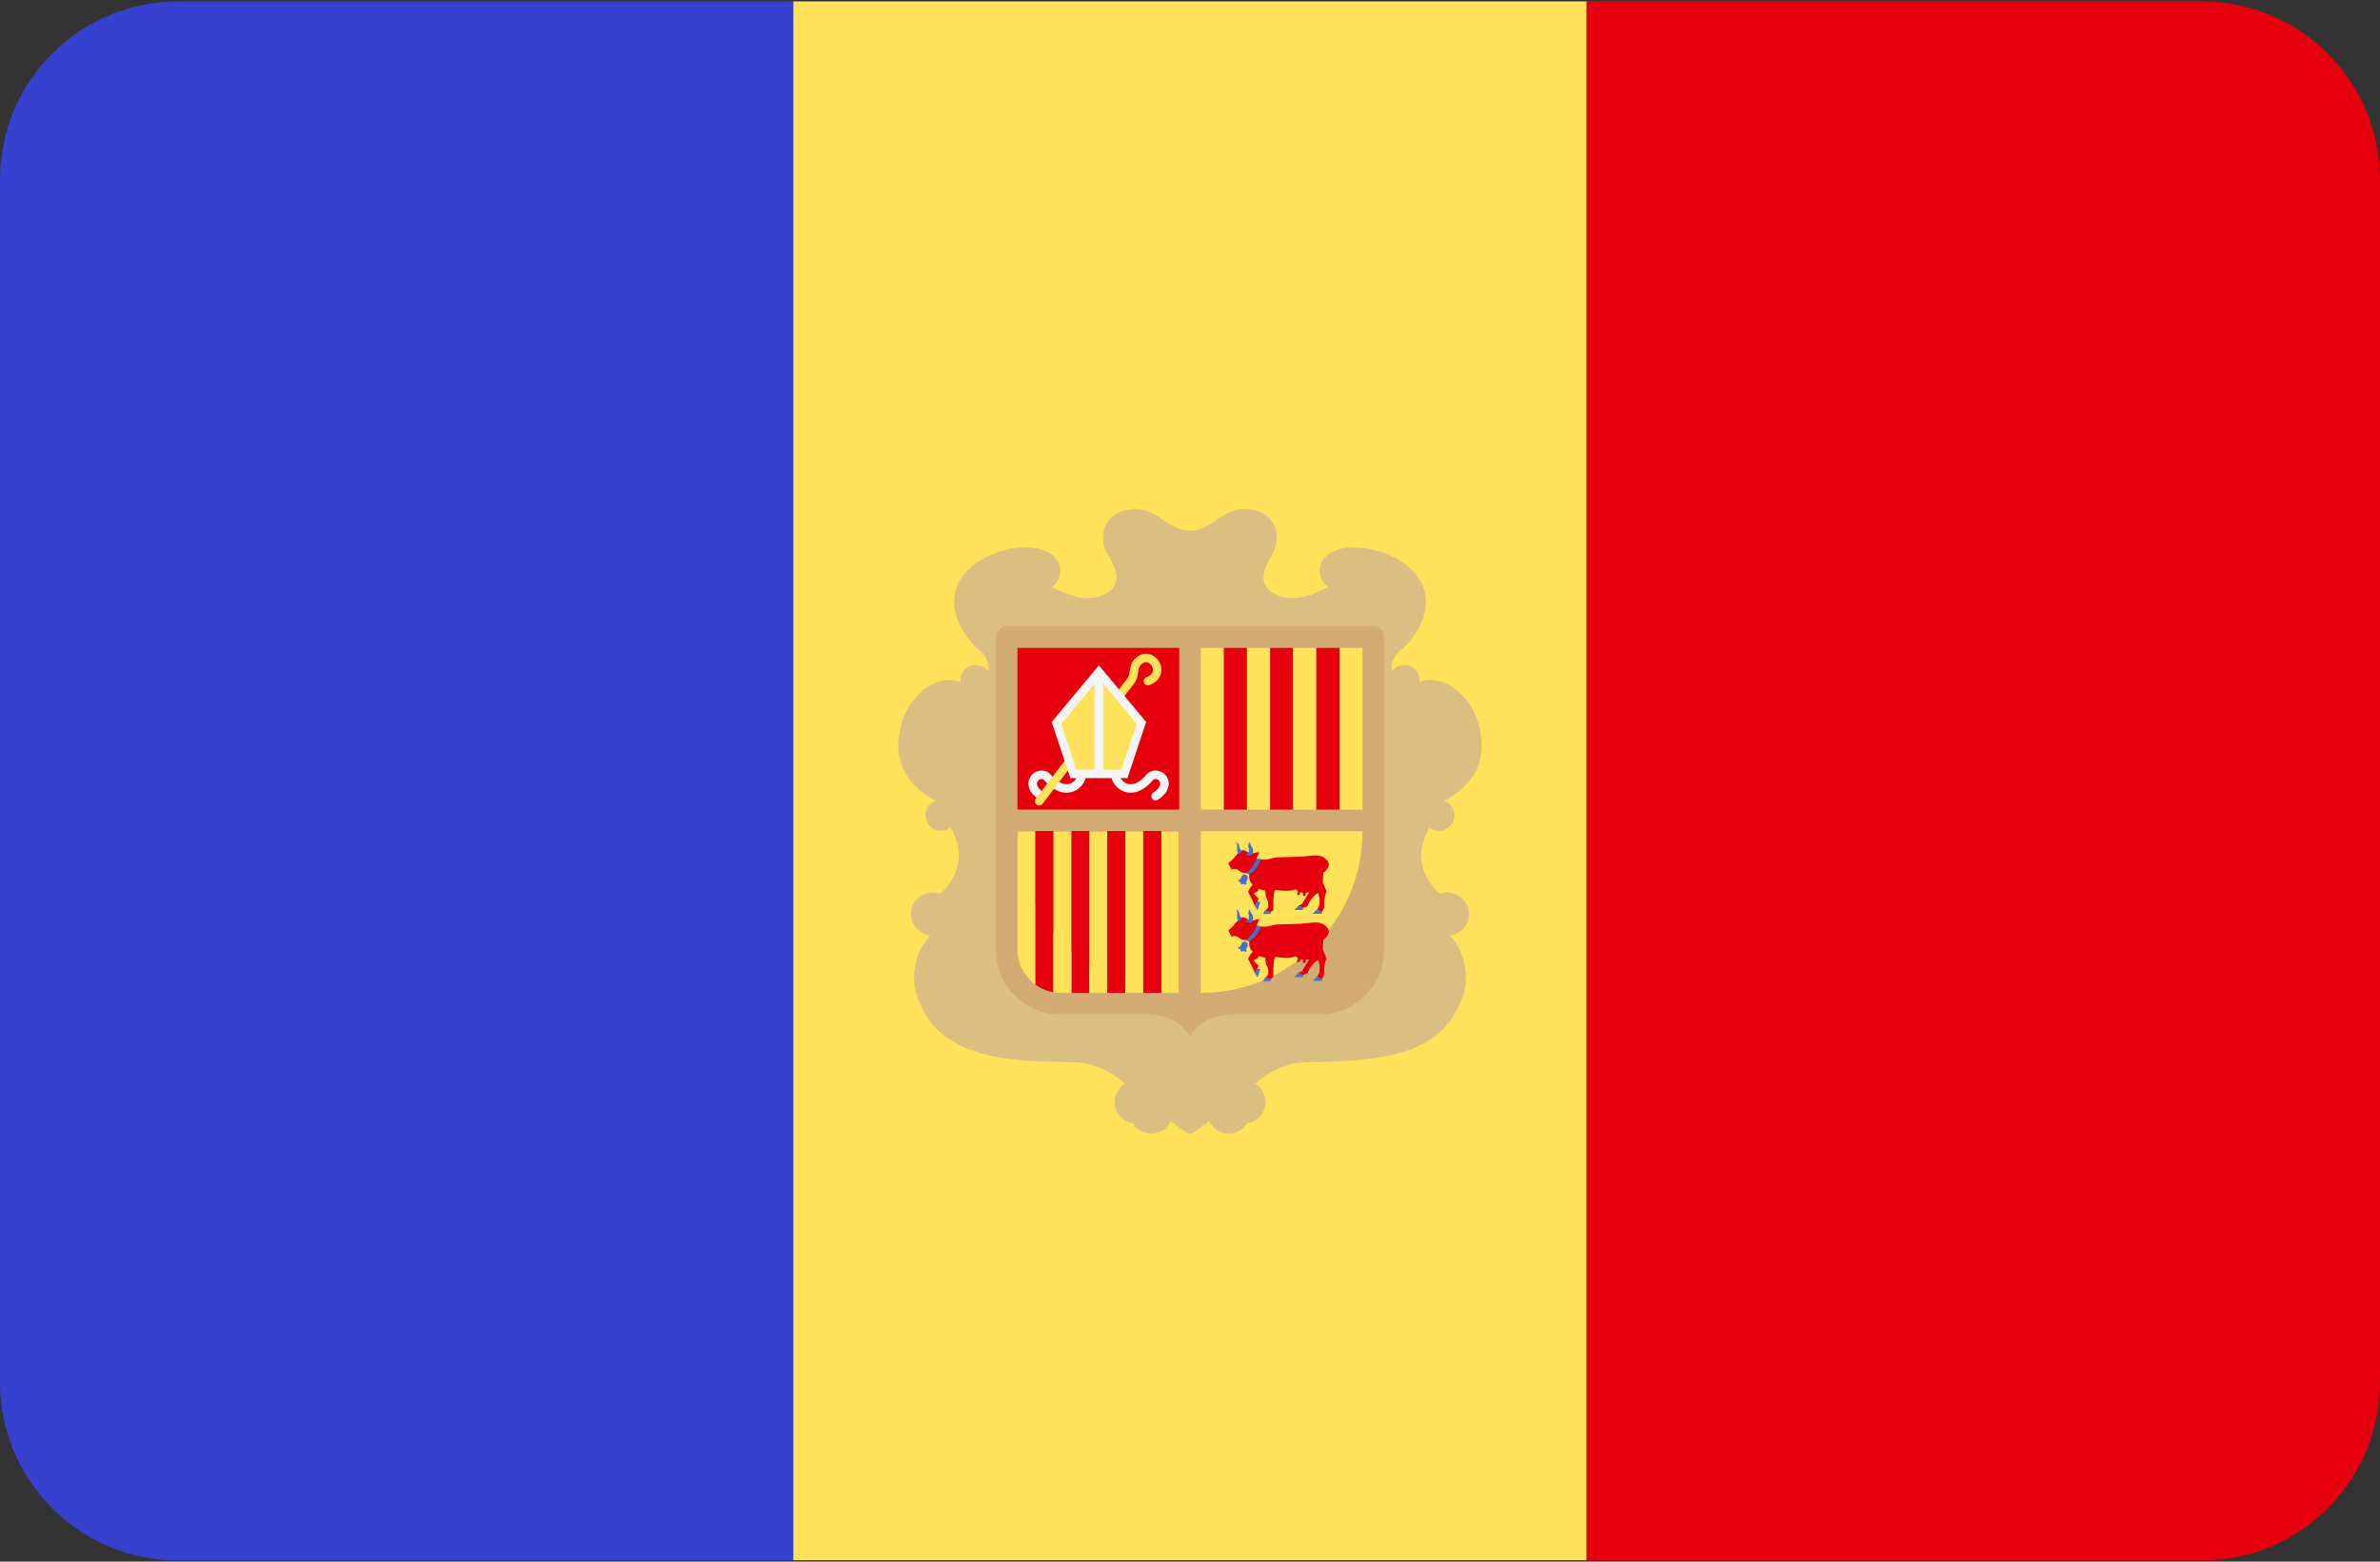 <svg width="512" height="336" xmlns="http://www.w3.org/2000/svg"><rect width="100%" height="100%" fill="#333333" stroke="none"/><g fill="none" fill-rule="evenodd"><path d="M36.364 335.7h134.302V.303H38.345C17.167.303 0 17.47 0 38.648v258.759c0 20.512 16.108 37.263 36.364 38.293z" fill="#3741CF"/><path fill="#FFE15A" d="M170.67.3h170.67v335.39H170.67z"/><path d="M475.636 335.7C495.892 334.67 512 317.919 512 297.406V38.648C512 17.471 494.833.303 473.655.303H341.334V335.7h134.302z" fill="#E6000D"/><path d="M316.023 196.667a4.64 4.64 0 0 0-4.64-4.64c-.556 0-1.082.114-1.577.294-2.296-2.042-6.457-7.11-2.282-14.264a3.3 3.3 0 0 0 2.035.711 3.332 3.332 0 0 0 3.332-3.332 3.322 3.322 0 0 0-2.236-3.133c3.431-1.75 8.324-5.465 8.072-12.412-.359-9.852-8.429-15.29-13.38-13.116.018-.138.042-.274.042-.416a3.286 3.286 0 0 0-3.286-3.286 3.275 3.275 0 0 0-2.691 1.409c-.202-.985-.178-2.814 2.112-4.791 4.253-3.673 9.086-12.469.29-18.655-4.871-3.425-14.182-5.066-17.301-.386-1.353 2.029-.268 4.945 1.277 5.6-2.489 1.388-7.211 3.471-10.942 1.843-5.316-2.319-2.246-6.926-1.063-8.989 2.078-3.625.774-9.569-6.186-9.569-4.64 0-6.959 4.64-11.598 4.64-4.639 0-6.959-4.64-11.598-4.64-6.959 0-8.264 5.944-6.186 9.569 1.183 2.062 4.253 6.669-1.063 8.989-3.731 1.629-8.452-.455-10.942-1.843 1.544-.654 2.63-3.57 1.277-5.6-3.119-4.679-12.43-3.039-17.301.386-8.796 6.186-3.962 14.982.29 18.655 2.29 1.977 2.314 3.807 2.112 4.791a3.278 3.278 0 0 0-2.691-1.409 3.286 3.286 0 0 0-3.286 3.286c0 .142.024.279.042.416-4.951-2.175-13.022 3.264-13.38 13.116-.253 6.946 4.641 10.662 8.072 12.412a3.323 3.323 0 0 0 1.096 6.465c.77 0 1.47-.271 2.035-.711 4.175 7.155.015 12.222-2.282 14.264a4.59 4.59 0 0 0-1.577-.294 4.64 4.64 0 0 0-4.64 4.64c0 2.406 1.837 4.361 4.182 4.594-3.198 3.285-6.067 10.525.168 18.749 6.814 8.989 23.052 8.264 30.881 8.554 4.964.184 8.698 2.754 10.771 4.614-1.325.817-2.217 2.269-2.217 3.94 0 2.343 1.743 4.26 4 4.575a4.622 4.622 0 0 0 3.926 2.191c1.856 0 3.445-1.097 4.188-2.673 2.45 2.019 4.125 2.866 4.125 2.866s1.675-.846 4.125-2.866a4.63 4.63 0 0 0 4.188 2.673 4.622 4.622 0 0 0 3.926-2.191c2.257-.314 4-2.232 4-4.575a4.621 4.621 0 0 0-2.217-3.94c2.072-1.859 5.806-4.43 10.771-4.614 7.829-.29 24.067.435 30.881-8.554 6.234-8.224 3.366-15.465.168-18.749 2.341-.234 4.178-2.188 4.178-4.594z" fill="#DCBE82"/><path d="M214.246 137.079v67.273c0 7.687 6.231 13.919 13.919 13.919h18.558c6.959 0 9.279 4.64 9.279 4.64s2.319-4.64 9.279-4.64h18.558c7.687 0 13.919-6.231 13.919-13.919v-67.273a2.319 2.319 0 0 0-2.319-2.319h-78.871a2.318 2.318 0 0 0-2.322 2.319z" fill="#D2AA73"/><g fill="#E6000D"><path d="M218.88 139.4h34.796v34.796H218.88zM253.681 213.629c-19.218 0-34.796-15.578-34.796-34.796h34.796v34.796z"/></g><g fill="#FFE15A"><path d="M258.321 213.629v-34.796h34.796c-.001 19.218-15.58 34.796-34.796 34.796zM258.32 139.4h4.971v34.796h-4.971z"/></g><path fill="#E6000D" d="M263.29 139.4h4.971v34.796h-4.971z"/><path fill="#FFE15A" d="M268.26 139.4h4.971v34.796h-4.971z"/><path fill="#E6000D" d="M273.24 139.4h4.971v34.796h-4.971z"/><g fill="#FFE15A"><path d="M278.2 139.4h4.971v34.796H278.2zM288.14 139.4h4.971v34.796h-4.971z"/></g><g fill="#E6000D"><path d="M283.18 139.4h4.971v34.796h-4.971zM230.48 178.84h3.866v34.796h-3.866z"/></g><g fill="#FFE15A"><path d="M234.35 178.84h3.866v34.796h-3.866zM242.09 178.84h3.866v34.796h-3.866z"/></g><path fill="#E6000D" d="M238.21 178.84h3.866v34.796h-3.866z"/><path fill="#FFE15A" d="M249.81 178.84h3.866v34.796h-3.866z"/><path fill="#E6000D" d="M245.95 178.84h3.866v34.796h-3.866z"/><path d="M222.751 211.859v-33.026h-3.866v25.517c-.001 3.099 1.532 5.824 3.866 7.509z" fill="#FFE15A"/><path d="M226.617 213.474v-34.641h-3.866v33.026a9.177 9.177 0 0 0 3.866 1.615z" fill="#E6000D"/><path d="M226.617 178.833v34.641c.505.085 1.016.156 1.547.156h2.319v-34.796l-3.866-.001z" fill="#FFE15A"/><g fill="#F5F5F5"><path d="M224.071 172.218a.913.913 0 0 1-.503-.151c-2.281-1.509-2.414-3.082-2.29-3.884.167-1.084.973-1.983 2.053-2.292 1.028-.289 2.054.014 2.746.819 1.44 1.674 2.927 2.333 4.179 1.87.991-.367 1.582-1.344 1.582-2.074a.913.913 0 1 1 1.828 0c0 1.598-1.166 3.191-2.774 3.787-1.175.434-3.538.702-6.2-2.391-.286-.33-.622-.32-.86-.254-.324.093-.683.381-.749.812-.097.63.447 1.388 1.492 2.081a.914.914 0 0 1-.504 1.677zM248.604 172.218a.915.915 0 0 1-.504-1.675c1.045-.693 1.589-1.451 1.492-2.081-.067-.431-.425-.719-.749-.812-.238-.066-.575-.077-.86.254-2.662 3.095-5.026 2.827-6.2 2.391-1.608-.596-2.774-2.19-2.774-3.787a.913.913 0 1 1 1.828 0c0 .73.591 1.706 1.582 2.074 1.252.465 2.74-.196 4.179-1.87.693-.809 1.719-1.11 2.746-.819 1.08.309 1.887 1.208 2.053 2.292.124.801-.009 2.374-2.29 3.884a.936.936 0 0 1-.503.149z"/></g><g fill="#FFE15A"><path d="M223.567 173.304a.915.915 0 0 1-.727-1.466l19.864-26.119c.19-.343.262-.818.344-1.365.153-1.026.345-2.303 1.911-3.245 1.021-.612 2.232-.595 3.245.052 1.118.714 1.777 2.044 1.641 3.309-.082.769-.531 2.172-2.612 2.943a.914.914 0 0 1-.636-1.712c.607-.225 1.348-.655 1.43-1.425.063-.584-.269-1.229-.808-1.575-.301-.193-.774-.358-1.319-.025-.829.498-.911 1.044-1.047 1.949-.096.641-.205 1.367-.633 2.106l-19.927 26.214a.911.911 0 0 1-.726.359z"/><path d="M236.408 144.575l-9.137 10.965 3.654 10.966h10.966l3.656-10.966z"/></g><path d="M236.408 143.148l-10.166 12.199 4.024 12.074h12.282l4.024-12.074-10.164-12.199zm-8.11 12.588l7.197-8.636v18.493h-3.911l-3.286-9.857zm12.935 9.857h-3.911V147.1l7.197 8.636-3.286 9.857z" fill="#F5F5F5" fill-rule="nonzero"/><path d="M284.562 189.819l.138-2.027s1.798-1.29.921-2.488c-.875-1.198-1.889-1.429-4.009-1.152-2.12.277-5.438.231-6.866.322-1.429.093-2.166.875-4.424.231l.599-1.383s-1.059.093-1.705.415c-.352.177-1.198-.968-2.027-.783-.826.183-1.659 1.889-2.95 2.765l.691 1.383s.783-.369 1.383.046c.599.415.783.691 1.798.691l.646.277s-.231 1.474.737 2.166c0 0-1.106 1.429-.968 1.659.138.231 1.059 1.982 1.429 2.995l.83-1.567s-1.245-1.106-1.014-1.245c.231-.138 1.059-.322.921-.691-.138-.369.646.046 1.521.184 0 0 .046 1.383.231 1.567.185.184.461.921.415 1.705-.046.783-.737 1.014-.737 1.014l1.245.369s.322-.461.553-.415c0 0-.093-3.825.415-4.424 0 0 2.995.599 4.377-.138 0 0 .177.223.522.435-.138.321-.255.641-.203.735.116.209.486.185.578-.046.035-.087.089-.266.143-.451.167.055.35.098.559.119-.02.291-.022.559.045.621.174.161.519.024.535-.225.006-.081.002-.234-.002-.398.238-.02.492-.062.772-.145l-1.567 2.581-.783.322 1.014.507.921-.369s.875-2.212 2.304-2.857c0 0 .968 2.304-.231 3.549l1.059.599.507-1.059s-.184-2.073.507-3.41l-.83-1.984z" fill="#E6000D"/><g fill="#4173CD"><path d="M267.209 183.235s-.462-.439-.578-1.017c-.116-.578-.255-.833-.764-.994 0 0 .323.37.278.948-.046.578 0 1.365.323 1.619l.741-.556zM271.233 184.865s-.629 2.138-2.477 3.25l-.646-.277s1.973-1.686 2.212-3.134l.911.161zM268.087 183.743c-.066-.068.81-.323.601-1.017-.209-.694-.209-1.203.209-1.526 0 0 .046.578.37.948.323.37.509 1.295-.023 1.827.001-.001-.532.416-1.157-.232zM268.188 190.049a.224.224 0 0 1-.102-.299l.279-.568c.163-.333.055-.747-.266-.932a.696.696 0 0 0-.973.296l-.29.59a.224.224 0 0 1-.299.102l-.174.354.566.278-.007.013a.289.289 0 1 0 .519.255l.007-.013.566.278.174-.354zM270.424 193.944l.693.139-.578 1.781-.585-.929zM272.12 195.902l-.423.748h1.665l.003-.379zM280.322 195.35v.444h-1.889l.914-.913zM283.318 195.672l-.933.933h1.964l.028-.334z"/></g><path d="M284.562 204.258l.138-2.027s1.798-1.29.921-2.488c-.875-1.198-1.889-1.429-4.009-1.152-2.12.277-5.438.231-6.866.322-1.429.093-2.166.875-4.424.231l.599-1.383s-1.059.093-1.705.415c-.352.177-1.198-.968-2.027-.783-.826.183-1.659 1.889-2.95 2.765l.691 1.383s.783-.369 1.383.046c.599.415.783.691 1.798.691l.646.277s-.231 1.474.737 2.166c0 0-1.106 1.429-.968 1.658.138.231 1.059 1.982 1.429 2.995l.83-1.567s-1.245-1.106-1.014-1.245c.231-.139 1.059-.322.921-.691-.138-.369.646.046 1.521.184 0 0 .046 1.383.231 1.567.184.184.461.921.415 1.705-.046.783-.737 1.014-.737 1.014l1.245.369s.322-.461.553-.415c0 0-.093-3.825.415-4.424 0 0 2.995.599 4.377-.138 0 0 .177.223.522.435-.138.321-.255.641-.203.735.116.209.486.185.578-.046.035-.087.089-.266.143-.451.167.055.35.098.559.119-.02.291-.022.559.045.621.174.161.519.024.535-.225.006-.081.002-.234-.002-.398.238-.02.492-.062.772-.145l-1.567 2.581-.783.322 1.014.507.921-.369s.875-2.212 2.304-2.857c0 0 .968 2.304-.231 3.549l1.059.599.507-1.059s-.184-2.073.507-3.41l-.83-1.983z" fill="#E6000D"/><g fill="#4173CD"><path d="M267.209 197.673s-.462-.439-.578-1.017c-.116-.578-.255-.833-.764-.994 0 0 .323.37.278.948-.046.578 0 1.365.323 1.619l.741-.556zM271.233 199.303s-.629 2.138-2.477 3.25l-.646-.277s1.973-1.686 2.212-3.134l.911.161zM268.087 198.182c-.066-.068.81-.323.601-1.017-.209-.694-.209-1.203.209-1.527 0 0 .046.578.37.948s.509 1.295-.023 1.827c.001 0-.532.417-1.157-.231zM268.188 204.487a.224.224 0 0 1-.102-.299l.279-.568c.163-.333.055-.747-.266-.932a.696.696 0 0 0-.973.296l-.29.59a.224.224 0 0 1-.299.102l-.174.354.566.278-.007.013a.289.289 0 1 0 .519.255l.007-.013.566.278.174-.354zM270.424 208.382l.693.139-.578 1.781-.585-.929zM272.12 210.341l-.423.748h1.665l.003-.379zM280.322 209.788v.445h-1.889l.914-.914zM283.318 210.11l-.933.934h1.964l.028-.334z"/></g></g></svg>